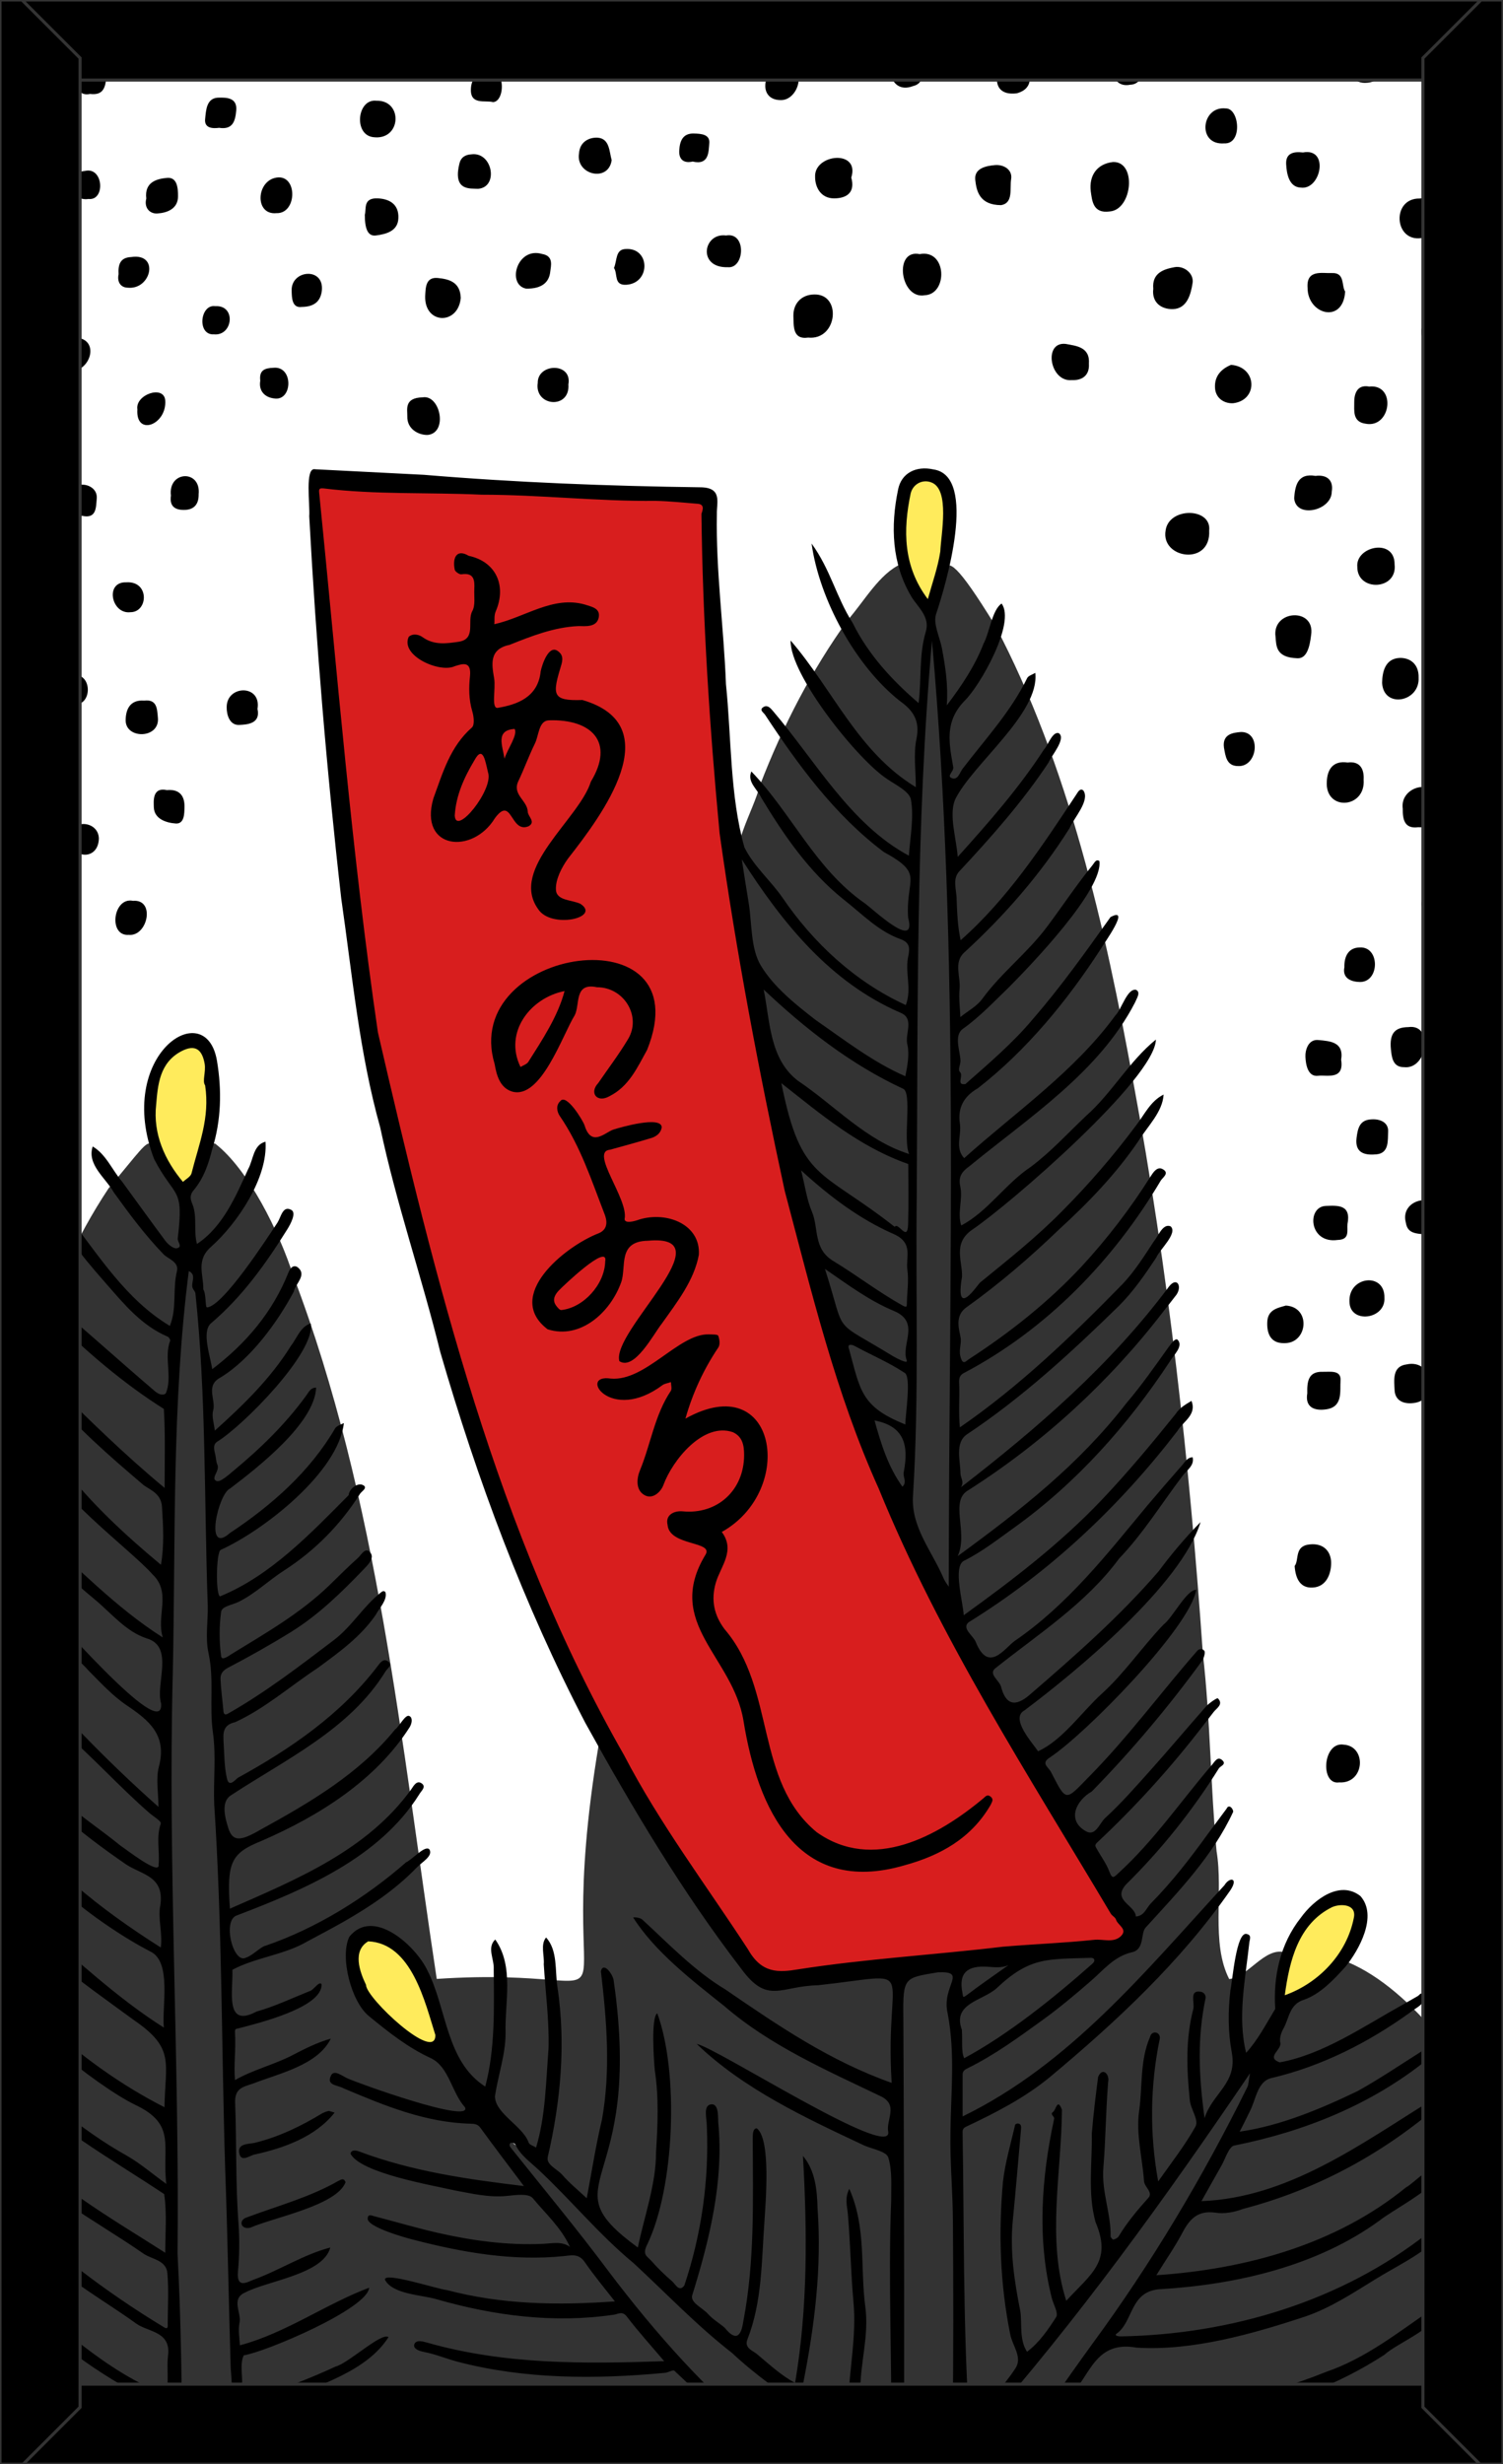 <svg xmlns="http://www.w3.org/2000/svg" xmlns:xlink="http://www.w3.org/1999/xlink" viewBox="0 0 976 1600"><rect x="0" y="0" width="976" height="1600" fill="#808080" stroke="none"/><style>.st2{fill:#333}</style><path d="M960 22v1556c0 3.3-2.7 6-6 6H22c-3.3 0-6-2.7-6-6V22c0-3.3 2.7-6 6-6h932c3.3 0 6 2.7 6 6z" fill="#fff" id="Paper_Backing"/><g id="Wikipedia_Cropped"><defs><path id="SVGID_1_" d="M960 22v1556c0 3.3-2.7 6-6 6H22c-3.3 0-6-2.7-6-6V22c0-3.3 2.7-6 6-6h932c3.3 0 6 2.7 6 6z"/></defs><clipPath id="SVGID_2_"><use xlink:href="#SVGID_1_" overflow="visible"/></clipPath><g clip-path="url(#SVGID_2_)"><path class="st2" d="M663.7 1604c-17.4 2.3 46.9-78.1 53.8-81.5 30.7-51.3 69-102.3 93.1-159.6 22.2-63.2-15.8-.9-16.3-.3-13.6 21.3-29.5 42.2-43.6 63-6.6 10.1-15.9 24.9-26.7 32.9-7.6 6.2-7.3 19.1-16.7 25.7-16.4 16-25.2 36.6-42.5 51.2-56.6 90.8-38.1-7.3-42.6-53 .1-59.7-2.9-120.6-.6-178.3-5.1-32.9 6.9-29.8 33.2-31.9 3.1.7 5.8 3.8 9.2 1.6 13.8-8.2 27.4-4.2 42.1-6.6 4.7-1.2 7.3 3.8 11.5 4 6.3-3.6 16.4-5.1 19.8-11.4 4.4-11.7-8.4-16.9-12.8-26.7-1-12.5-14.3-21.5-17.3-34.5-2.2-8-16.2-10.3-13-22.6.5-2.8-1.1-5.6-3.8-6.6-7-3.3-12.8-21.1-18.5-28.5-10.2-8-11.5-23-17.6-32.1-9-5-10.8-21.9-16.3-29.7-5.4-4.9-12.4-14.9-14.5-23.6-10.2-42-.6-86.2-4.2-128.1-2.6-15.3 2.7-31.5.4-45.5-1.4-5.2 1.1-9.2-.2-13.8-3.7-6.3 2.6-16.4 1.3-23.5-1.9-28.5-1.9-63.3.5-91.3-8.2-15.2 2.3-32.8-.3-46.5-4.4-13.7-2-29.9-1.1-44-3.2-16.8.3-34.7-.1-50.7-3.9-17.6-3.4-36-1.4-52.9-1.8-12.8-6.5-28.5-2.1-40.8 3.9-4.6-.6-8.8-3.4-12.2 3.3-12.1-3-24.8 1.2-38.1 1.3-7.2-9.9-18.1-14.8-8.3-1.2 12.7-.6 27.1-1 41.6-11.1 148.2-1.7 301.2-7.3 450.7.2 46-27.6-16.3-27.1-30.9-1.7-10.7-13.2-20.3-13.2-31.8-4.2-8.5-1.7-17.2-4.6-24.5-5.2-4.9-6.5-11.5-7.7-17.3-4.9-16.7-8.5-32.6-12.8-48.9-3.7-16.5-11-32.2-8-48.4-9.1-17.4-13.5-36.9-12.9-56.5-9.5-18.8-12.9-41.4-12-60.8-12.5-18.6-8.4-43.4-13.8-64.7-4.3-20.2 9.6-40 14.6-58.7 14.7-38.2 33.5-74.5 56.9-107 11-12.6 20.5-30 34.6-36.4 6.2 5.2 6 16 12.1 22.4 27 8.5-.9-63.7 48.9 17.3 47.8 90.7 71.6 196 89.9 297.1 22.6 121.8 36.4 245.7 45.1 370.7 4.9 42.8 5 86.6 8.9 128.3 4.5 26.6-3.8 59.6 8.2 83 12.2-1.2 22.9-20.8 36-17.4 5.1 7.7-12.7 33.6 6.5 29.8 14.6-2.9 23-20.2 34.3-23.5 42.6 17.8 82.9 74 104.4 120.4 6.2 308 31.6 186.8-315.7 209.7zm-494.4 0c-4.2-2.3-8.3-5.4-12.7-7.8-3.2-7-3.6-21.6-2-29.8-2.6-14.7.3-30.7-3-45.6.4-67.7-4.8-137.5-2-205.4-1.8-14.8-4.5-31.6-.4-46.4-5.3-17-7.2-53.1.7-65.5 2.1-11.6-15.3-23.1-5.5-38.2-1-16.1-4.6-34-2.3-50.8-5-24.8-1.8-51.5-2.9-76-4.1-9.9-2.8-22.7-.5-32.8-1.7-9.8-5.3-22.3 1.6-33.4 3.1-7.3-9.6-9.7-3.8-17.4-.2-15.5-2-30.3-2.2-46.5.5-11.3-.6-22.6-3.2-33.6-2.6-12.5 3.3-18.1-1.8-30.8-18.8-42.6-18.7 99.8-18.3 108.5-3.3 47.1-1.2 93.7-2.5 140.9-2.5 7.9 2.6 11.5-1.2 19.7-2.7 2.3-5 5.6-2.8 9.1 9.3 18.1-2.6 43.8 3.7 63.1-3.6 32-.4 64.4 1.7 96.9 2.3 15.2-.2 30.7-1.7 44.4 6.7 9.3 1.9 21.4 3 32.9.5 3.7 1.1 8.6-1.7 11.5-5.2 9 6.4 17 1.6 29.2 1.6 24.5-2 51.2 1.6 75.2.7 39.3-1.4 75.7 2.4 114.6 22.8 28.5-109.7 7.9-115.1 13.8-10.7-27-.7-93.3-4-124.3.2-80.8.2-172.6 0-252.7.5-151.4-11.9-325 74.5-455.2 40.2-47.7 17.3-28.6 48.9-1.4 14-1.3 8-29.7 20.4-27.6 21.6 16.8 41.6 57.4 50.7 85.9 55.2 145.3 69.8 302.5 93.1 456.4 146.2-9.7 71.4 50.3 105.2-152.3 28.1 22.2 82.6 164.5 122.1 154.9 17.6.9 75.1-21 72.4 7-2.6 68.1-1.5 130-1.1 199.1.6 32.1.5 64.7.5 96.6-2.3 11.7-27.9-9.8-31.4-13.6-70.1-44.5-130.5-104.1-189-161.9-7.1-3.3-8.9-12.7-14.9-16.6-7.5-1.9-7.1-6.6-11.8-11.9-8.3-6.7-14 5.9-6.6 11.2 48.1 60.4 95.1 131.5 156.3 180.6 5.3 4 9.6 8.3 13.9 12.2 4.5 1.3 6.3 5.2 5.4 9.8.9 11.3-331.4.2-335.3 4zm65.3-348c-23.4 27 24.3 76.1 52.6 75.1 2.4-24.6-18.7-83.3-52.6-75.1z"/><path d="M281.4 1329.8c-24-2-74.2-53.3-42.1-73.4 24.7-4.3 58.4 62 42.1 73.4zm552.9-30.4c-11.7-19 13.5-71.6 42.5-65.7 20.8 20.5-18.6 59.6-42.5 65.7zM118.8 771.5c-47.8-33.3-4.2-131.8 18-81.4.2 27.6 4.2 64.5-18 81.4zM602.5 393c-11.3-1.8-35.8-71-1.4-84.4 28.2 3.2 13.1 70.9 1.4 84.4z" fill="#ffeb5c"/><path class="st2" d="M583.7 1604c-5-4.5-94.5 9.9-87.2-8.6 3.3-8.3-7.3-12.2-11.9-17.2-34.4-28.4-68.6-69.4-92.4-100.8-14.8-19.9-30.8-39.7-46.1-58.7-4.1-8.1-23.9-21.1-16.9-30.3 79.7 61.9 151.6 158.3 248.8 205 13.5-6.7 2-31.7 5.1-44.9-.1-61.6.1-122.9-.3-184.2 5.8-28.3-18.3-86.2 23.9-87.2 9.5-2.4 20.5 2.1 14.3 13.2-.6 50.3.8 101.2 1.8 152 5.9 17.3-12.7 145 10.4 133.2 60.7-69.3 115.2-142.9 167.1-220.4 56.2-56.2-72.3 155.4-87.9 168.9-62.3 77.1-23.7 84.1-128.7 80zm-467.3 0c-7.9-249.3-15.9-511.1 0-763.4 5.3-46.4 17.7 1.5 16.1 20.3 9.1 192.1 13.2 384.3 18.6 576.6.5 48.5 4.8 100.9 2.8 149-1.9 7 7.4 8.9 7.2 14.6.5 7-41.9 1-44.7 2.9zM616 1034.2c-48.2-54.7-17.3-138.8-25-206.1 2.1-110.7-3.1-224 5.7-334.2 14.6-272.5 28.4 244 24.3 287.3-.1 45.2-.1 92.4-.1 137.6-4 36.7 8.1 83.3-4.9 115.4z"/><path d="M507.6 1283.7c-32.9-5-42.7-52.6-65.6-74.3-40.5-64.7-78.5-131.9-103.8-203.7-70-174.1-106.6-363-122.7-551-2.3-36.3-5.2-72.4-10-108.4-.5-16.6-10.5-41.3 16.9-31.3 74 1 148 4 222.2 7.3 8.2-.2 19.5 2 14.6 12.8-.4 45.5 4.6 91.4 6.3 137 5.4 101.4 27.6 201.1 48 300.2 35.6 170.5 119.4 323.6 212 468.8l-.1-.1c28.9 31.9-33.6 20.8-49.7 25.1-56.2 4.5-112 10.7-168.1 17.6z" fill="#d81e1e"/><path d="M785.2 344.5c1.2 23.2-31.5 18.3-28.3 0 2-15.4 30-15.1 28.3 0zm-23.5-143.8c9.3-.3 11.6-9.9 12.7-16.8 1.1-6.5-5.8-11.6-11.8-10.4-6.3 1.2-14.7 3.4-13.7 14-1.1 9.1 5.4 13.4 12.8 13.2zM734 55c11.5-.1 12.8-24.3 1.2-24-15.3-2.3-18 27.4-1.2 24zm87-30.4c12.2 1.1 10.9-22.2.7-21.9-16.9.2-13.5 22.3-.7 21.9zm28.1 162.3c0 17.4 23.1 23.6 24.4 2.4-2.5-3.8 0-12.4-8.6-12-6.2.3-16.7-2.6-15.8 9.6zm-4.5-65.1c13.2 1.9 18.8-26.1 1.5-22.8-5.9-.7-11.3.3-10.9 7.6.3 6.5 2 14.9 9.4 15.2zM795 93.1c12.1.6 9.8-23 .9-22.7-15.9-1.7-18.7 24.1-.9 22.7zm-74.4 44.2c14.8-1.1 17.7-32.7 2.1-32.1-10.4 1.2-15.6 8.8-14.4 19 .9 6 1.3 14.6 12.3 13.1zM789 252c.5 7 6.5 10.2 11.9 9.8 16.2-2 15.5-23.6-1.5-24.9-6.5 2.7-10.9 7.4-10.4 15.1zm16.8 223.3c-4.9.4-12.2 1.2-11 10.1 1 5.5 1.6 12 9.2 12 12.8.6 15.2-22.4 1.8-22.1zm22.5-61.8c.5 6 .2 13.4 14 13.9 6.3.5 8.2-7.4 9.1-15.1 2.8-18.1-25.6-16.4-23.1 1.2zM524.8 219.2c19.1 1.9 22-28.5 3.9-28-8.3.1-13.7 5.9-13.5 14.1.3 6-.8 15.4 9.6 13.9zM506.9 65c12 .3 17.5-22 3.2-22-13.9-1.7-19.5 21.9-3.2 22zm34.7 63.8c8.1 0 13.9-3.7 11.2-13.5 5.8-18.5-24.3-15.4-23.5-.4 0 6.8 3.8 13.9 12.3 13.9zM441.1 97.6c-.4 5.5 2.5 8.7 8.7 7.3 10.7 2.5 10.3-6.3 10.8-12.1.4-5.6-5.4-6-9.9-6.1-7.5-.3-9.3 5.2-9.6 10.9zm31.5 75.9c11 1.1 12.3-23-1.1-20.6-14.9-2-18.8 21.2 1.1 20.6zM650 133.2c8.2-1.3 5.6-10.8 6.6-16.9s-4.8-9.6-10.5-9.1-13.6 2-12.8 9.6 3 16.3 16.7 16.4zm10.2-72.6c2.7-.7 8.9-2.9 8.5-10.3 1.9-17.5-21.4-13.4-21.3 1.3-.1 4.1 2.1 10.3 12.8 9zm-67.3-4.7c7.2-1.8 5.4-7.8 5.8-9.1 1.8-11.1-3.7-12.7-9.3-12.8-16.5-1.1-14.3 28.7 3.5 21.9zM696 246.8c6.3.3 11.6-2.7 11.1-10.6.8-11-8.3-11.6-15.1-12.9-14.7-1.6-10.3 24.9 4 23.5zM597.2 165c-17.1-3.5-12.6 29.6 3.3 26.7 15.1-.6 14.5-30.1-3.3-26.7zM883 637.6c13.1.2 13.2-23.4-.2-22.4-6.7.1-10 5.2-9.8 12.8-1.5 7.4 4.7 9.5 10 9.6zm39.9-483c11.1.4 12-28.1-1-25.7-18.4-.3-16.7 28.2 1 25.7zm-25.4 288.8c.9 16.9 24.6 12.5 23.7-3.5.2-8.5-5.3-12.9-12.3-12.7-9.4.4-11.3 9-11.4 16.2zm-45.2 587.4c9.2-.4 12.1-9.2 12.1-16 0-7.1-4.6-13.1-14.1-12-10 1.1-6.5 10-9.6 14 .6 8.5 3.8 14.4 11.6 14zM835 847.7c-5.6 1.6-12 2.7-12.1 11.2-.2 7.8 2.8 13.4 11.1 13.2 15.2.3 17.6-23.4 1-24.4zm112.4-631.6c.5-18.8-24.4-16.1-24.3-1.1-.6 17.3 24.1 19.3 24.3 1.1zm-13.9 304.5c-.8-15.9-24.7-10.5-22.6 4.5-.1 7.3 1.3 13.2 10.1 12 13.4.9 12.3-9.1 12.5-16.5zm5.2-429.7c16-.4 11.9-24.1-1.1-22-13.9-.1-11.9 22.6 1.1 22zm-77.1 416.3c-1.5 19.7 25.3 18 23.9-1 .4-6.5-2.1-12.2-10.4-11.1-9.5-1.4-13.1 4.5-13.5 12.1zm51.8 378.7c-9.4 1.2-8.1 10.1-7.8 16.7.3 6.2 4.9 8.9 11.1 8.5 19-1 14.4-29.1-3.3-25.2zm1.1-219c-8.7.1-12.3 4.1-11.3 14.3.5 4.7 1 11.8 8.5 11.7 15.3 1.8 19.5-28.4 2.8-26zm-66.8 19.3c.2 4.6 1.4 13.2 8.3 12.3 5.5-.7 17 3 14.9-10.4 1.9-11.6-7.2-12.1-14.6-12.8-6.9-.8-8.8 6.8-8.6 10.9zm86.7 104c1.1-17.2-25.8-12.6-21.5 3.6 1.1 7.1 6.2 7.2 14.2 7.8 6 .9 6.6-5.8 7.3-11.4zm-53-422.1c-.1 16.2 26.2 15.3 24.2-1.7.1-17.3-25.5-11.7-24.2 1.7zm9.2 358.7c-7.8.3-8.9 5.9-9.7 12.1-1.3 10.6 6.6 11.2 13 10.6 8.3-.8 7.2-9.3 7.5-14.6.4-5.7-4.6-8.5-10.8-8.1zm-2.7-673.1c6.2-.5 10.7-4.5 9.2-11.7.1-6.6-1-13.8-8.1-13.7-15.7-.8-18.6 27.2-1.1 25.4zm11.1 789c.4-16.9-23.4-14.1-22.7 2.4.1 14.7 23.5 11.7 22.7-2.4zM889.1 251c-8.4-1.6-9.8 5.6-9.7 10.5.1 4.8-1.3 12.4 7.3 13.6 16.7 3.3 20.2-26 2.4-24.1zM861 783c-12.6.4-11.1 24.7 7.6 22.1 8.1-.2 6-6 6.4-10.3 2.5-12.7-6.1-12.1-14-11.8zM444.8 51.6c12.9 1.7 13.7-20.6.7-20.6-7.9-.5-7.4 6.2-8.6 11-2.2 7.5 3.5 9.2 7.9 9.6zm424.8 1105.7c16.7 1 18.1-23.5 3-24.5-13.7-2.2-15.5 26.4-3 24.5zm-4.8-838.1c1.2-7.1-2.8-11.2-10.6-10.2-11.6-2-13.2 6.5-13.8 14.4.9 13.5 24.4 8.3 24.4-4.2zM861 915.1c11.3-1.5 9-11.9 9.5-18.7.5-7-6.7-5.6-11.5-5.7-9.3-.3-10.3 6-10.1 14-1.5 8.8 4.3 11.5 12.1 10.4zM376 99.6c-2.3 13.9 19.1 19.1 21.2 4.4-1.6-5.7-1.3-14-9.1-14.6-5.2-.3-11.6 2.4-12.1 10.2zM45.9 543.9c-.4 13.9 18 15.4 18.3.5-.3-11.9-19-12.9-18.3-.5zm360.8-359c16-1 15.6-24.5-.7-23.2-6.4.4-5.2 7.3-7.3 12.3 2.6 3.9-.3 11.4 8 10.9zM53.5 314.7c-13.4-1.1-14.4 23.7-.3 20.2 9.5 2.2 9.1-5.4 9.6-10.9.7-6.1-4.7-9.3-9.3-9.3zM46 456.9c14.4 4.1 14.8-21.4.6-18.3-5.4.4-9.6 1.6-9.8 8.5s.7 11.8 9.2 9.8zm-.8-215.7c14.1.2 19.9-21.4 3.7-22-11.2-1.2-15.4 22.4-3.7 22zm69 293.5c5.6.3 5.5-6.6 5.6-10.5.2-6.6-2.5-12-11.4-11.2-9.7-2.1-8.6 7.4-8.5 11.4.4 7.5 8.3 9.9 14.3 10.3zM58.5 61c8.9 1.1 9.9-4.6 10.6-11 .9-7.4-5-10.5-9.5-10.5C48.7 38.6 44.7 64 58.5 61zm49.3 1532.2C67.4 1580 35.6 1549.7.1 1527.5c-2.5 12.5 44.9 39.7 55.5 47.2 2.9 3.7 68.7 37.8 52.2 18.5zm-5.5-1454.6c6.2-.4 13.4-3 13.3-11.3 0-4.9-.4-12.4-7.1-11.8s-14.8 2.7-13.5 13.4c-1.6 5.9 2.2 10.1 7.3 9.7zM83 186.8c15.3 1.5 20.7-22.7 2.2-19.9-7 .3-8.6 4.6-8.2 11.2-1 4.4.9 8.6 6 8.7zm1.7 210.7c11.6 0 12.5-20.4-2.7-19.4-14.1-.5-9.7 20.9 2.7 19.4zm44.3-76.6c1.6-16.2-20-15.3-18 .9-.9 6.1 1.7 9.3 8.4 9.3 7 0 9.7-4.1 9.6-10.2zm514.2 845.6c-2.3-1.8-3.5.3-4.7 1.2-29.4 24.6-71.7 47.9-108.2 21.9-40.4-33.4-26.4-92.9-59.8-131.8-6.6-8.8-9.1-18.7-5.6-30.4 3.1-10.4 12.8-20.7 3.8-32.7 48.5-27.1 35.7-106.7-23.6-73.6 4.6-16.4 11.8-32 21.3-46.1 1.3-1.8.9-5.4 0-7.7-.4-1-4-.8-6.1-.9-19.5-.6-41.1 30.7-63.7 28.7-21.6-3.3-.2 29.6 33.8 4.1 1.5-.9 3.5-1.2 5.3-1.8 0 1.9.8 4.4-.1 5.7-10.5 15.7-13 34.5-20 51.5-2.2 5.3-2.9 12.8 2.8 16.1 5.4 3.2 10.8-2.1 12.4-6.5 6-16.3 25.9-40.9 45.1-34.3 6.3 2.9 7.3 8.6 7.3 14.8 0 23-17.5 38.8-39.9 36.6-5.3-.5-11.4 2.1-9.8 8.8 1.2 13.9 30.2 10.4 24.6 19.4-27 44.6 17.9 66.1 24.7 107.8 9.3 57.7 35.4 113.9 104.3 93.9 23.5-6.4 43.7-17.6 56.3-39.5.6-1.6 2.2-3.3-.2-5.2zM936.9 1408c0 10.3-32.6 26.9-41.1 33.8-40.3 29.4-92.5 41.5-141.5 44.5-20.9.7-18 21.1-29.3 29-1.8 1.3 1.8 1.8 3 1.7 71.2-1.3 143.2-22.8 199.5-67.3 2.1-1.8 4.8-4.6 7.7-1.3 2.6 2.9-.7 4.2-2.4 5.7-11.9 11-26.5 17.6-40 26-14.6 9-28.7 18.3-44.9 23.9-34.4 11.4-73.8 22.6-109.8 20.3-27-4.8-30 18-43.4 31.8-7.4 7.8-1.7 6.8 4.2 7.2 11.5.7 23 3.5 34.4 3.1 43.7-1.8 87.1-9.8 127.7-26.3 26-8.9 47.2-25.9 69.5-41.2 1.6-1.1 2.8-3 4.3-.6 1.6 11.6-27.8 23.1-35.6 30.5-60.7 39.6-142.1 53.7-212.7 38.9-.9-.4-3.7 2.7-5 4.6-6 9.2-11.9 18.6-17.8 27.8-2 3-6.6 11.7-10 8.7-1.2-2.6.2-7.3 2-10.1 17.7-25.8 35.3-51.6 53.6-76.8 38.5-52.4 71.9-108.5 100.7-166.8.8-1.6.7-3.6 1.7-8.9-55.5 81.8-111.4 159.4-176.5 233.4-1.3 1.6-2.6 4.1-4.3 4.4-9.7 2.1-12.4-1.9-12.3-11.9.6-43.2.5-86.4.2-129.7-.1-19.5-2-38.9-1.6-58.3.3-25.8 3.1-51-1.8-76.7-4.3-18.1 13.5-27.6-6.3-26.8-22 3.7-22.8 3-22.5 29.3.4 79.5.6 159 .5 238.6 0 13.5.7 27 .9 40.4 1.3 5.7-2.7 14.4-9.8 11.1-34.4-23.9-72-43.4-102.9-72.3-22.8-17.7-42.7-38.7-63.8-58.2-22.4-18.5-40.7-41-61.7-60.6-5.4-5.1-11.9-9.5-15.2-16.6-.3-.7-2.6-1.3-3-.9-1.3 1.1-.6 2.3.5 3.6 21.2 26.5 42.9 52.7 63.2 79.9 30.5 40.4 64.1 78.1 103.4 110.2 3.8 2.8 7.3 9 1.7 10.2-6.6-2.5-11.5-10.4-17.7-14.2-8.2-6.3-16.6-.9-24.6.6-15.2 2.8-30.6 4-46 3.6-19.5 4.5-39.6-1.8-59.2-3.3-22.9-2.9-48.7-5.6-68.3-17.8 11-4.8 22.8 3.6 33.9 4.6 50.6 7.3 100 13 150.8.7-10.5-10.2-20.8-20.4-31.4-30.2-.9-.8-4.2 1.3-6.4 1.4-45 4.2-90.7 4.2-134.6-7.3-7.3-2-14.3-4.9-21.6-6.3-3.6-.7-7-2.2-6.3-4.8 1-3.4 5.7-2 8.2-1.3 50.4 14.4 102 13.9 154.1 12.1-8.7-10.3-16.9-19.3-24.2-28.9-2.9-3.8-5.5-1.8-8.3-1.3-39 5.8-78 .7-115.6-10.1-9.7-2.8-28.1-3.1-33.2-12.5-1.3-5.7 35.3 6.4 40.1 6.6 36 9.5 71.6 10 109.2 7.4-6.9-8.8-13.7-17-19.7-25.7-3.9-5.6-8.7-4.2-13.8-3.7-32.5 3.3-65-2.3-96.3-10.4-5.2-1.2-31.9-8.6-30.7-14.3.1-2.7 2.6-1.7 3.9-1.3 13.9 3.6 27.7 7.7 41.7 10.9 22.5 5.1 45.3 8.2 68.6 7.1 5.7-.3 11.8-1.8 17.1 2-5.7-12.6-15.8-21.5-24.1-31.6-2.8-3.4-11.7-2-16.8-1.5-11.8 1.2-23-1.6-34-3.6-14.8-3.4-61-11.2-67.6-23.8.5-2.9 3.9-2.1 5.5-1.5 34.6 13 70.4 18.1 107.1 22.5-9.9-13.2-19.3-25.5-28.3-37.9-1.8-2.4-3.8-2.5-6.3-2.6-29.3-.7-55.9-11.7-82.6-23-3.8-2.2-11.4-1.7-8-8.4 2-4 7.6.7 10.7 2 5.9 2.8 80.7 29.8 76.3 18.8-8.6-9.3-10.3-26-21.9-31.8-15.3-7-27.9-17.1-40.6-27.5-11.5-9.4-18.9-38.4-12.7-51.4 15.5-19.5 43.1 5.8 50.7 21.7 12.8 25 12 59.1 37.6 75.5 6.5-24.4 5.7-50.9 5.5-76.2.4-6.6-4.6-14 1-19.3 12.4 17.6 6.1 40.9 6.7 60.9 0 13.6-4.8 27.1-6.9 40.8 0 11.4 18.1 19.3 21.9 30.2.5 1.4 3.1 2.1 4.8 3.2 6.2-20.4 6.4-43 8.1-64.3.5-18.2-2-36.5-3.1-54.7.5-5.7-2.3-12.8 1.5-17.4 7.7 8.4 5.7 21.8 7.4 32.3 5.5 36.7 2.1 74.1-6.3 110.2-1.2 5.1 6.1 7.8 9.4 11.6 4.5 5.2 9.9 9.6 15.9 15.2 3.3-17.4 5.9-34.4 9.9-51.1 5.7-32 3.1-64.1-.7-96.3 1.5-6.4 7.8 1.8 8.3 6.1 19.9 137.3-43.9 129.7 15.7 173.3 3.9-19.3 11.9-41.2 11.8-61.9 1.1-17.6 1.9-35.4-.8-53.2-.6-6.1-2.6-34.2 1.6-37 14.1 38.3 11.4 113.1-6.6 150.3-3.3 6.6.1 7.5 2.6 10.3 4.2 4.8 8.7 9.2 13.5 13.3 2.1 1.7 4.7 7.6 8.1 2.8 11.1-33.2 16.1-68.2 14.6-103.2 0-5.1-2.5-13.3 2.4-14.3 5.4-1.1 4.8 7.9 5 11.5 3.7 38.2-5.6 76.1-16.9 112.4-1.4 4.8 6.6 8.1 10.2 12.1 3.1 3.5 7.3 5.9 10.9 9 7 8.7 10.6 6.2 12.1-4.3 7.5-39 6.2-78.5 6.1-118 0-2.8-.1-7.1 2.6-7.2 9.4 7 5.7 48.4 5 60.4-1.9 25.8-1.4 52.1-11.1 76.8-2.2 5.7 3.9 7.2 6.6 9.7 7.7 6.4 15.5 13.7 24.4 18.4 8.3-48.9 7.9-98.4 5.1-147.4 8.1 9.7 9.2 22.4 9.5 34.3 2.8 38.6-2 76.4-9.5 114.2 1.8 6.9 13 10.7 18.1 15.8 5.6 4.1 11 9.3 11.3-3.7.6-21.9 5.5-43.6 3.4-65.8-1.7-18.9-2-37.9-3.6-56.8-.5-5.4-2.2-10.5.9-16.6 11.2 25.2 7 51.4 10.4 76.6 2.6 19.2-3.7 37.3-3.2 56 .2 5.8-2.2 11.7-3.7 17.5-1.8 7 4.9 6.8 8 9.3 4.7 3.7 10.2 6.3 15.6 9.6.9-53.6-2-108 .1-161.6-.1-9.3.8-19.1-1.9-27.8-1.2-3.8-9.9-5.4-15.3-7.6-38.3-18-78.4-36.6-109.1-66.1 12.6 2.3 126.6 75.7 124.4 57.2-1.7-7.8 7.1-17.6-5.1-23.3-35.2-16.9-71.7-32.8-101.4-58.5-21-16.7-45-35.2-59.1-57.4.2-.5 4.5 0 5.8 1.2 17.4 16 33.8 33.3 54.1 45.5 34.4 23.6 67.8 46.4 107.9 60.6-4.8-78.6 20.3-70.8-47.7-63.4-24.8.5-32.8 12.9-50.2-11-38.3-49.9-70.6-104.3-101-159.3-40-76.8-70.1-157.7-94.2-240.8-12-48.9-28.6-96.5-39-145.8-13.6-48.6-18.1-98.8-25.3-148.6-9.4-82.5-16.3-165.2-20.8-248.3.6-7.3-3-32 3.8-30.5 23.6 1.2 47.1 2.4 70.7 3.6 59.6 5 119.5 7.3 179.2 8.1 14.8 0 10.8 9.8 11 17.3-.7 36.9 4.5 73.6 5.9 110.5 3.6 34.7 2.5 72.5 12 106 6 12.2 16.9 21.4 24.6 32.5 20.2 29.7 47.4 54.9 80.2 69.9 4.2-11.1-1-21.5 1.8-32.7.6-3.9 1.1-7.8-5.2-10.1-14.4-5.1-24.9-16.3-36.8-25.6-22.7-18.1-38.8-41.7-53.6-66.1-2.6-5.8-9.4-10.3-6.5-17.2 26.2 27.3 41.5 63.2 73.5 85.5 5.7 4 34.2 31.4 28.3 9.4-1.7-25.9 11-28-15.8-42.6-31.7-23.8-55.5-56.3-77.1-89.1-.9-1.4-4.2-3.2-.9-5.1 2.4-1.4 4.3.6 5.9 2.5 27.6 32.3 50.3 73.7 88.4 94.1.8-12.1 3.4-24.9 1.3-36.5-1.1-5.3-9.6-9.3-15.3-13.2-19.3-12.5-63.4-67.8-62.8-90 27.5 31.9 43.7 72.4 81.3 95.2 0-10.9-1.6-21.5.4-31.3 2.5-11.8-2.2-18.6-10.7-24.6-28.7-22.6-52.3-65.7-57.4-102.3 12.4 17.1 16 34.9 26.7 51.6 10 20.3 25.7 37.4 42.8 52 2-15.4.1-31.2 4.7-46.4 2.9-9.8-5.5-16.1-9.5-22.9-12.6-21.3-13.5-45.5-8.5-69.4 2.1-10.6 11.6-15.5 22.9-13 29.2 4.2 8 75.3 1.8 93.8-2.2 6.3 2.4 15 3.8 22.6 2.1 11.5 4.1 23.2 3.1 36.8 10.1-13.3 18.4-25.9 23.9-40.1 3.8-7 5.6-22.1 11.7-26 9.3 12.5-14 53.4-24 63.1-13.4 13.8-10 28-7.4 43.1.5 2.9-4.7 5.8-.8 7.2s5.1-3.9 7-6.3c14.6-19.1 31.2-36.9 41.8-58.7.8-1.6 3.5-2.3 5.3-3.4 2.9 26.5-41.3 59.6-52.2 82.5-4 10.1 1 25.3 1.8 37 20-22.2 39.7-44.6 56-69.7 2.6-2.7 5.6-12.1 9.7-10.6 4.9 3.5-5 14.8-6.7 19-16.7 25.3-37.2 48.4-57.9 70.6-4.8 5-1.8 12.1-1.8 18.1.3 8.8.7 18 2.6 26.7 30.4-26.8 53-61.1 75.3-94.9.8-1.2 2.3-4.2 4.4-2.3 4.5 6.5-6.3 18-9 24.5-18.8 29.9-42.3 56.8-68.4 80.7-7 6.4-2.2 15.7-3 23.7-.6 6 .3 12.2.5 18.2 4.8-3.9 10.8-7 14.3-11.9 12.5-17.1 29.4-29.8 42.2-47 9.8-13.1 18.9-26.9 29.3-39.7 1.2-1.4 2.3-4.3 4.5-2.7 2.6 18.6-44.5 67.6-58.7 81.9-9.7 9.3-18.8 19.1-29.9 27-5.9 4.2-2.1 13.6-1.6 20.4.2 2.8-2 6-.3 7.7 2.5 2.5-2.8 8.7 3.5 7.8 14.6-12.9 31-26.8 43.7-42.1 18.2-20.9 34.4-43.7 50.5-66.3 13.7-7.5-4.5 17.4-6.2 20.5-21.8 33.7-48.3 66-79.9 90.6-9.4 5.4-13.2 13-11.7 22.9 1.2 7.7-3.4 15.8 2.8 22.5 33.1-29.7 71.6-56.2 98.2-92.7 4-3.8 7.6-17.7 13.4-16.6 3.2 1.6.5 5.4-.7 8.3-23.3 45.2-69.2 74.8-107.7 106.4-4 2.9-7.2 6.1-5.8 12.7 2 8.2-2.1 17.4.7 25.6 17.2-9 28.8-27.2 45.1-38 13.2-9.9 24.1-21.9 35.9-33.1 16.8-14.8 28-35.5 45.4-49.6-.5 25.3-95.1 107.2-119.5 123.6-12.6 8.9-6 20.5-6.4 30.4-4.8 28.2 10.1 5.1 11.8 3.7 18.3-14.9 36.8-29.6 53.3-46.4 17.2-17.3 33.2-35.8 47.8-55.4 5.7-7.3 9.3-15.8 18-20.2-.6 11.3-10.5 20.7-16.3 30.1-14.6 21.5-32.5 40-51.6 57.5-18.9 18.2-38.8 35.3-60.2 50.6-7.3 5.2-5 13.3-3.8 19.1.9 4.4-1.2 8.1-.1 12.5 1.6 6.5 3.5 3.3 5.9 1.8 26.5-17.2 51.2-36.8 72.7-59.8 16.8-18.2 32-38 45.2-59 1.4-2.1 4.1-6.6 7.9-4.2 4.1 2.5-.2 5.2-1.5 7.2-30.7 51.8-74 96.5-127.5 124.8-2.5 1.2-3.5 2.8-3.5 5.7.5 9.9-.5 19.9.5 29.8 38.5-26.5 73-59.6 105.7-93.1 7.8-8.2 14-18.1 20.3-27.7 2.8-3.3 5.8-11.9 10.9-9.7 4.8 4.5-7.4 15.3-9.4 20.3-7.3 11-14.8 21.9-24.2 31.3-30.9 30.2-62.7 59.5-98.8 83.5-7.8 5.5-4.2 16.7-4.1 25.4 0 2.7 2.6 5.3.3 8.9 49.7-38.4 97.3-79.6 135-130.2 5.1-6.7 8.8-.6 5 5.1-2.8 3.7-5.7 7.3-8.5 10.9-35.2 45.8-78 85.1-126.7 116.1-12.5 7.1.2 27.3-6.9 42.8 41.7-30.5 78.5-59.3 109.7-99.5 9.8-11.5 18.5-24 27.3-36.3 1.7-2.3 4.2-5.8 5.7-4.8 4.3 4.3-2.9 10.4-5 14.3-27.1 41.1-60.4 78.6-100.6 107.5-10.8 7.7-21.1 15.9-33.2 21.9-7.1 4-.3 27.3 0 35.3 31.7-22.9 62.7-46.5 89.8-75.1 16.9-17.8 32.5-36.6 47.8-55.6 2.5-3.9 6.3-6.1 10.3-8.5 3.6 9.1-5.5 13.4-9.1 19.5-37.8 49.2-82.9 91.7-135.7 124.3-4.5 4 3 8.5 4.7 12.7 8.3 20.6 18.7 4.1 25.4-.7 34.2-23.4 59.8-56.2 86-87.8 7.3-8.6 14.6-17.1 22-25.5 2.3-2.4 3.7-5.8 7.5-5.9 1.2 5.6-4 8.4-6.9 12.5-13.6 18-25.3 37-40.9 53.3-21.6 29.3-52.5 49-80.6 71.4-4.2 3.7 2.8 7.6 4 11.9 2.9 11.3 8.9 13.5 18.6 5.1 29.2-25.2 58.6-51 83.8-80.3 8.3-11.2 17.3-21.8 27.1-31.8-12.3 40.4-80.1 96.6-114.4 122.3-9.4 5.2 5.3 21.1 8.9 26.5 15.9-7.2 28.4-25.6 41.3-37.3 15-13.6 26.2-30.4 40.1-44.9 6-4.5 15.1-22.9 21.3-22.6-4.1 24.6-72.3 94-95.3 109-5.7 3.7-.7 6 1 9.3 10.1 19.6 9.2 18.9 24.5 3.2 25.5-25.8 46.9-55 70.7-82.2 1.3-1 2.8-1.4 4.3.2.9 1-.2 4.9-1.5 6.7-21.8 29.9-45.6 58.2-71.5 84.7-10.5 6-16.3 18.8-3.9 25.8 6.3 3.7 8.9-5.2 12.5-8.5 10.5-9.6 20-20.5 29.5-31.1 12.2-13.6 23.9-27.6 36-41.3 2.1-2.4 7.3-5.8 7.7-5.4 4 3.9-1 6.6-2.7 8.9-2.3 2.9-4.5 5.9-6.8 8.8-20.9 27.2-43.9 52.6-68.9 76-1.9 1.8-.9 2.8-.1 4.2 2.7 4.9 6.2 9.5 8.1 14.7 2 5.4 3.2 3.3 6 .8 23.1-21.1 40.6-46.9 60.8-70.4 1.7-2 3.5-5.5 6.5-2.8s-1.3 3.8-2.2 5.3c-17.1 27.4-37.3 52.7-60.3 75.4-9.3 10.4 6 13.3 6.4 20.8 5.5-.4 6.7-5.4 9.8-8.6 13.7-13.9 25.6-29.3 37-45.1 4-5.5 8.1-10.8 12.1-16.3 1.5-3.3 4.3-.1 4.3 2-13.3 28.8-35.5 51.7-56.7 75-3.7 3.7-.5 14.2-9 16.2-11.8 2.7-18.5 11.6-26.9 18.8-10.1 8.8-20.5 17.5-31.3 25.3-15.5 11.2-31.1 22.6-48.3 31.1-2 1-3.5 1.8-3.5 4.2v27.2c69.5-33.8 118.7-94.3 170-150.1 3.3-5.5 9.3-5 3.9 3.2-32.4 46.5-74 85.3-117.4 121.5-16.3 13.4-35.2 23.1-54.3 32.1-2.6 1.2-2.2 3-2.2 4.8 1 60.8.3 121.6 4 182.2.1 1.5.1 2.9 2.1 1.1 10.8-9.3 20.6-19.6 28.3-31.4 4.6-7.2-2.2-14.7-3.5-22-6.6-32.6-7.7-66-4.7-99 1.4-12.5 5.1-24.7 7.9-37 .1-.4 1.4-.9 2-.8 2.3.5 1.9 2.4 1.8 4-1.7 19.6-3.4 39.2-5.3 58.8-2 20 1 39.7 4.9 59.2 1.2 8.8-.8 18.1 4.3 26.2 7.8-5.7 13.9-14.6 19-22.6 1.5-2.8-2-8.3-3-12.7-9.5-38-6.6-77.9 1.6-115.8.6-1.8-3.1-2.9-.6-4.7 1.8-1.2 2.8-9.3 5.7-1.3-.3 40.8-10 84.1 2.8 124 16.2-17.6 29.9-25.5 19-51.1-5.2-18.9-2.1-38.3-2.4-57.6 1-12.3 2.5-24.5 4.1-36.7 2.9-6.7 7.6-1.5 6.5 3.3-1.5 18.6-1.6 37.2-3.1 55.7-1.3 15.6 5 29.6 4.7 44.6 0 .7 1.4 2.2 1.8 2.1 1.3-.4 2.8-1.1 3.4-2.1 5.5-9.1 12.2-17.1 19.3-25 3.3-3.6-2.5-6.9-2.8-10.9-1.1-15.2-5.3-30.7-3.2-45.4 2.3-16 .4-32.8 7.1-48.2 1.1-4.7 7.1-3.3 6.3 1.3-6.3 30.5-6.6 61.9-1 92.5 8.2-11.7 17.2-23.1 24.2-35.6 2.4-4.4-3.1-11-3.7-17.3-2-19.9-2.8-39.6 2.3-59.1 1-4.1-2.7-12.2 4.4-11.2 2.1.1 3.7 1.8 3.6 3.9v.1c-5.4 25.6-4.6 49.5-.7 78.1 5.2-16.3 21.4-22.6 17.7-42.5-2.5-13.3-2.5-27-.9-40.6 1.3-5.5 3.8-39 10.8-36.4 3 .8 1.8 3.2 1.5 5.3-2.5 23.5-7.9 48.6-2.1 71.8 7.6-8.3 13-18.8 18.9-28.5-1.4-20.8 3.1-42.1 16.6-59.2 8.5-11.8 25.3-24.6 38.7-14.1 11.5 12.9-1 35.2-9.6 45.8-7.4 8.2-16.2 17.7-26.9 21.5-9.8 2.9-9.7 12.3-13.6 19-1.5 2.6-2.5 6.2-1.9 9 1 4.6-9.6 9.4-.4 12.7 28.1-5.1 54.6-23.4 79.6-37.3 3.3-1.9 6.7-3.8 10-5.7 1.2-.7 2.2-2.9 3.4-.8 3.1 5.5-4.9 8.4-8.3 11.4-27.1 19.5-57.3 34.9-90.1 42.6-9.4 2.2-10 14.5-14.4 22.4-2 4.2-4.1 8.3-6.2 12.4 26.4-3.8 52.4-14.7 76.5-26.3 14.1-7.8 27.5-16.9 41.1-25.5 3-1.9 6.5-4 8.6-.9 1.7 2.4-2.4 4.4-4.4 5.9-36.2 29.2-79.7 46.7-125.3 55.8-3.5.7-5.7 8.4-8.3 13-4.5 7.9-8.9 15.8-13 23.1 56.1-2.1 103.2-36.9 149.3-65.5.7-.3 5.4 2.4 3.7 4.3-37.2 31.6-79.2 54-126.2 66.3-5.4 2.1-12 3.3-17.7 2.4-11.2-1.6-16.6 3.8-21.3 12.7-4.9 9.3-11 18-17.1 27.9 58.1-3.9 116.5-19.9 162.1-57 5.5-2.9 18.3-17.6 23.9-12.3zm-102.6-112.5c21.9-7.8 40.2-26.7 44.8-50.1 2.1-9.1-8.4-9.6-14.1-7.1-22 10.9-27.7 35-30.7 57.2zm-551.6 25.8c-6.7-21.2-15.4-59.6-43.6-60.8-10.5 6.2-5.4 20-1.4 28.3-.2 8.3 45.4 51 45 32.5zM602.5 389c2.9-10.5 6.5-20.5 8.1-30.9.4-10.8 6.5-40.5-5.9-44.9-5.2-2-10.9.6-12.9 5.8-.1.4-.3.8-.4 1.2-5.1 24.1-4.9 47.6 11.1 68.8zm10.4 636.2c.9 1.8 2 3.4 3.2 5 0-204.4 7.2-410.3-10.9-614.1-10.6 119.7-9.1 240.5-9.9 360.8-.8 64.6 1.6 129.2-2.4 193.8-1.6 20.9 12.5 36.5 20 54.5zm-25.6-133.9c-10.1-6.7-21.5-11.5-32.2-17.3-2.6-1.4-5-1.2-3.8 1.8 7.4 26.9 7.6 37.5 36.6 49.1 0-6.6 4.1-31.5-.6-33.6zm-.4 64.3c3.3-17.3.3-29.6-19-33.3 4.3 15.5 8.8 30 18.1 43 3.3-3 0-6.5.9-9.7zm-6.4-104.4c-15.9-6.6-29.7-16.9-44.8-27.3 14.4 44.9 3.2 31.5 44.4 56.8 8.2 4.5 9.2 3.8 8.7 2.5-3.9-10.3 9.1-24.7-8.3-32zm-.3-50c-21.6-9.5-40.9-23.8-60-41.3 2.6 10.2 3.7 19.1 7.1 27 4.4 10.5.7 23.9 13.7 31.8 15.2 9.2 29.3 20.1 44.8 28.8 3.5 2 3 .5 3.1-1.8.2-7.1 1.3-14.4.3-21.4-1.1-8 4.2-17.3-9-23.1zm9.6-45.4c-32.3-11.4-56.7-32.3-82.4-52.5 12.8 63.9 25.4 55.4 73.6 93.3 2.3-3.5 8.4 10.4 8.7-1.7.4-13.7.1-27.4.1-39.1zm.6-6.5c-4.3-8.8 2.3-40.5-4.2-42.5-34-15.8-63.5-39-90.3-64.3 4.2 20.6 3.7 44.9 22.2 59.2 23.9 16 44.2 38.8 72.3 47.6zM481.7 558c1.6 10.2 2.9 19 4.4 27.8 2.3 13.9 1.2 29.9 8 41.2 8.4 13.9 22.4 25.1 35.6 35.3 18.6 12.9 37.4 27.5 58.2 36.5 1.3-6.4 2.7-14 1.4-20.2-2.1-7.1 5-17.3-4.7-21.1-45.5-19.7-76.4-58-102.9-99.5zm169.4 706c19.8-1.7 39.7-2.4 59.5-4.5 5.8-.6 12.8 2.3 17.5-2.6 4.2-4.4-2.3-6.9-3.4-10.5-.4-1.5-2.5-2.4-3.4-3.9-53.6-90.2-111-178.6-150.7-276-28-62-43.6-127.7-61-193.2-16.6-76.9-31.4-154.3-42.3-232.2-6.5-68.8-11-138.2-11.8-207.3.1-1.1 3-6.3-2.4-6.7-9.1-.7-18.1-1.7-27.2-1.9-37.7.4-75.3-4-113.1-4-34.2-1.6-68.9.1-102.8-4.1-1.4 0-3-.4-2.8 2.2 11.8 117.1 21.2 234.5 38.2 351 37.3 161.2 77.2 324.8 159.9 469.4 23 44.3 53.4 84.5 80.5 126.1 8.8 15.6 19.7 15 32.4 12.9 44.1-6.9 88.6-9.4 132.9-14.7zm-9.9 13c-12.5-.8-19 3.5-16.2 17.1.5 2.4 0 3.4 2.8 1.3 8.8-6.7 18-13 27-19.4-4.5 1.9-9.1 1.3-13.6 1zm-15.1 59.4c28.6-15.4 58.1-39.1 83.4-61.5 1.5-1.3 1.8-3.4-.8-3.7-28.4 1-39.8-.9-61.8 20-9.3 8-28.6 9.7-22.3 26.7.5 8.2-.5 14 1.5 18.5zM931 577.2c-12.6.1-9.1 24.9 4.4 24.5 9 .4 10.8-6.8 10.7-13.6 0-6.6-3.2-11.7-15.1-10.9zM355.6 863.1c-28.4-21.6 11-53.8 33.3-62.4 6.5-2.8 5.1-8.9 3.6-12.6-8.4-21.7-15.6-44-29-63.5-1.8-2.6-2.7-6.9.3-9.6 3.9-5.4 14.8 12.6 15.8 15.7 4.4 14.3 13.2 4.7 18.5 2.8 5.3-1.7 31.3-9.1 31.6-1.6-.5 3.8-3.5 6-6.7 7-8.9 2.7-17.8 5.1-26.8 7.6-13.6 1.1 12.1 32.1 9.4 45 0 3.2 6.5 1.5 9.6.3 18.3-5.5 39.9 3.5 38.6 23-3.1 16.6-14 30.5-24.1 44.7-5.2 6.5-17.7 30.7-27.5 24.3-5.4-19.4 70.1-82.9 18.6-78.2-20 .3-13.9 17-17.4 26.9-7 19.7-26.6 37.4-47.8 30.6zm37.4-44c2.3-12.5-27.8 16.3-30.3 19s-4.2 6-1.6 9.6c.9 1.2 2.3 3 3.4 2.9 14.4-1.5 28.1-16.6 28.5-31.5zm549.9-527.6c-12-1.1-14.5 23.4-1.5 23.4 14.6 1.4 15.2-23.3 1.5-23.4zM321.4 531.2c-14.5 23.9-49.5 20.4-40-12.7 6.1-16.7 10.9-33.7 25-46.1 1.9-1.6 1.3-7.2.3-10.5-2.3-7.6-2.3-15.4-1.5-22.9 1-10.1-5-8-10-6.4-9.7 4.5-35.4-6.8-29.8-19.1 2.9-2.6 7-1.3 9 .2 7.5 5.4 15.7 4.1 23.4 3 11.7-1.8 5.3-13.4 8.9-19.9 2.1-3.9 1.1-9.4 1.3-14.2.3-5.8-.1-11-8.4-9.7-1.3.2-4.2-1.9-4.3-3-1.5-6.9.7-14 9.1-9 17.5 3.7 24.8 19.2 17.5 36.1-1.2 2.7-.6 6.1-.9 8.3 20.1-4.5 37.9-18.6 58.7-12.8 4.9 1.6 10.2 2.5 9.1 8.4-1.3 6.7-9.1 5.6-13.1 5.6-15.9.7-30.5 6.5-44.8 12.2-13.6 2.8-11.5 13-10 21.9 1.1 6.7-2.1 19.8 2.4 19 12.4-2.1 26.1-6.8 27.8-23.7.8-4 5.1-17.5 11.1-13.2 3.3 2.3 3.3 5 2.5 8.3-6.1 20.1-6.7 24.2 13.5 23.5 56.6 16.5 12.7 74.8-9.3 102.9-4.2 5.8-8.2 13.6-7.9 20.2.3 7.4 10.3 6.5 16 9.3 13.5 9.1-19.3 16.4-27.6 3.3-18.8-26.3 26.7-58.3 34.3-82.7 15.6-25.7.5-40.7-27.3-39.8-6.7.3-6.4 9.8-9.1 15.2-3.9 7.9-6.9 16.3-10.7 24.3-4.2 8.7 5.9 12.6 6.1 19.8.1 3.2 5.5 6.7.5 9.5-11.9 4.8-10.6-20.4-21.8-5.3zm6.2-38.6c1.9-6.2 8.7-15.3 6.6-19.3-12.6.8-7.9 10.7-6.6 19.3zm-10.7 8.9c-1.6-6.3-3.1-18.4-8.8-7.9-6.6 11-12 22.7-12.8 35.9.6 13.9 25.5-17.1 21.6-28zM209.5 1372c-13.8 8.4-28.1 15.4-44 19.3-3.6.9-11.2.2-10.2 6.4 1.1 6.8 6.8 1.8 10.1 1.2 19.1-4.2 39.5-11.5 51.9-27.2l-3.7-1.1c-1.5.3-2.8.8-4.1 1.4zm-49.1 67.7c-5.9 1.8-4 8.3 2.2 6.7 15.3-6.7 56-14.3 61.8-29.5-1.1-2.9-2.7-1.8-4.6-.9-18.6 10.7-39.4 16.2-59.4 23.7zm76.7 128.9c10.1-4.2 19-11.4 30-18.3-17.3 32-66.6 38.1-97.8 49.8-3.9 1.5-8.5 2.2-12.1 0-5-2.8-7.9-8.3-7.3-13.9 1.3-16.2 1.3-32.5-.1-48.7-1.3-43.2-2-86.6-3.6-129.9-2.4-78.7-1.9-157.5-7.1-236.1-.6-15.4 1.3-31.2-.8-46.3-2.5-17.3.9-34.6-2.9-51.9-2.2-10-.2-20.9-.5-31.4-2.4-67.5-.9-134.9-8-202.1-.1-1-1-2-1.5-2.9-2.2-3.5 2.9-8.9-2.8-11.6-11.1 86.7-8.5 174.1-10.4 261.3-3.2 125.6 4.4 251.2 3.1 376.8 2.3 43.3 2.8 86.8 3 130.2 0 2.7-1.5 5.4-2.3 8.1-7.1-5.6-5.3-19-5-27.2 2.1-15.4-11.7-14.8-19.6-19-34.2-17.9-65-41.9-90.7-70.7-1.6-2-4.9-2.7-3.7-6.2 2.6 1.2 5.8 1.9 8 3.7 32 26.7 63.4 57.4 102.8 72.7 2.1-8.3.3-17 1.3-25.3 2.1-15.8-12.3-15.4-20.2-20.7-27.8-20.3-76.1-45.3-86.7-78.7 31.2 31.1 66.3 57.7 104 80.6 3.3 2.2 2.7-.9 2.7-2.4.1-10.8.7-21.7-.2-32.5-.7-8.4-9.8-9-15.2-12.5C60.7 1440.6 22 1422-1.8 1389c-5.5-6.5 1.5-11.4 5.8-3.8 28.4 32.6 67.7 54.7 103.3 77.5 0-12.6 1.2-25.6-.7-38.1-34-22.7-74.1-44.8-103.1-75.9-3.7-2.9-12.7-13.6-3.5-13 25.5 23.4 51.8 46.9 82.4 64 8.9 5.1 16.8 12 25.6 18.3-3-24.6 7-38.6-20.5-51.5-23.7-11.5-85.8-59.5-90.9-84.7 1.2.3 2.7.2 3.4 1 9.7 10.2 18.9 21 29.1 30.7 23.2 21.3 49.5 40.4 77.7 54.7.5-29.2 7-38.2-19.9-56.6-34.7-25.5-72.2-50-93.6-88.9 12.2 5.9 19.9 18.4 28.4 26 27.6 23.2 54.3 48.6 84.7 67.8-1.4-13.2 5.3-42.9-8.8-49.4-32-16.6-89.1-57.9-96.5-94.9 28.2 39.2 63.3 66.9 103.3 92.3 1.3-8.9-2-19-.3-27.4 2.8-18.8-11.8-19.8-22-26.4-27.2-18.6-76.6-55.7-83.9-88 14.5 12.7 25.5 28.7 39 42.4 12.5 12.9 27.6 22.2 41.2 33.4 2.8 1.7 25.7 19.8 24.6 12.2.8-8.8-1.7-17.8 1.4-26.6.5-1.6-4.5-4.5-7.1-6.7-19.6-17-37-36.6-56.7-53.4-15-12.8-23.9-30.2-36.7-44.7-1.4-2.1-2.5-4.8-.5-6.8 2.8-2.7 3.3 1.3 4.4 2.5 29.2 35 61 67.9 95.1 98.2 0-9.2-1.8-18.2.3-26.2 5.4-20.5-6.5-30-21-39.8-9.2-6.2-16.9-14.7-24.8-22.6-6.1-7.5-44.5-39.2-39.4-46.7 2.5-2.3 4.6-.5 6.4 1.3 6.8 5 82.6 94.3 80.2 66.8-3.8-12.5 8.8-36.9-9.3-42.2-13.6-4.4-23-16.4-33.9-25.4-14.9-12.3-29.1-25.7-43.2-39-3.4-4-1.7-13.2 4.5-6 27.9 24.1 51.5 49.7 83 69.8-4.4-14 5.8-29.1-6.6-40.9-13.6-15.7-70-57-67.8-75.1 3.2 1.6 7.4 2.4 9.3 4.9 18.3 24 41.1 44.9 63.9 63.9 2.2-12.5 1.5-24.9.7-37.4-.4-8.6-7.2-11-11.8-14.2-22.3-19-44.6-38.2-63-61-1.7-2.2-4.8-4.9-2.2-7.4 3-3.2 4.3.9 6 2.5 24 23.7 46.3 45.7 72.7 67.6 0-17.9.5-34.7-.5-51.3-25.2-15.8-51-37.6-72.5-59.3-4.8-3.5-5.4-8.8-4.6-13.8 24 19.9 47 40.9 70.7 61.1 2 1.8 5 3.8 7.6 2 4.6-10.4-1.3-23.4 2.9-34.3.2-.6-.8-2.3-1.6-2.6C92 860.7 80.8 847 69.4 834c-6.8-8-32.4-35.5-28.5-45 1.8-1.6 2.9.1 3.7 1.1 19.8 25.4 37.3 53.8 65.7 70.8 4.7-11.5 1.7-23.8 4.6-35.5 1.5-6-5.7-8-8.6-10.9-12.1-12.5-22.4-26.4-32.4-40.3-5.3-9.4-17.6-18-13.7-29.8 8.7 5.1 12.6 15.3 19 22.7 9.4 12.9 18.7 25.8 28.2 38.6 1.7 2.3 5.3 5.2 7.4 4.8 4-.8.5-4 .6-6.3 4.2-34.3-1.8-25.6-15.3-51.6-25.9-67.5 33.6-106.9 40.8-63.8 3.2 19.1 2.8 38.6-3.1 57.4-2.4 9.6-5.5 18.9-12.2 26.8-3.6 4.3-.7 8 .1 11 2.1 7.9.1 16 2.2 23.7 16.8-11.1 25.2-30.9 33.2-48.5 3.5-6.2 3.2-15.8 11.3-17.9 1.7 23.3-18.2 53-35.4 68.3-10 8.8-4.7 18.2-5 27.6 1.9 2.6 1.2 11.1 2.3 11.7 10.3-.3 39.1-44.8 45.9-55.1 2.3-3.6 3.4-11.3 9-8.2 3.4 1.9-.5 9.2-2.7 12.7-14 22.4-29.2 43.7-49.7 61.1-5.9 5.6-.2 21.2 1 29.6 22.2-16.8 39.4-37.3 49.6-63 .7-1.8 2.8-5.4 6-3.1 6.1 5-1.6 10.6-2.6 15.7-10.7 20.1-28.1 43.9-47.6 55.8-10.1 5.3-2.8 14.4-4.8 21.5-1 3.8.6 8.4 1.1 13 18.5-16.6 36.2-33.8 49.4-55 3.9-5 6.3-12.7 12.9-14.6 3.4 18.7-44.2 66.7-60.8 76.8-3.1 2.1-1.8 5.7-1.1 8.8.4 2.1.4 4.3 1.3 6.2 1.7 4-4.7 8.8-.6 10.5 2.4 1 7.6-3.8 11-6.6 17.5-14.5 33.8-30.3 47.2-48.8 1.8-2.4 2.9-5.3 6.5-5.2-1 23.2-38 51.9-55.9 65.5-7.7 3.3-16.9 43.8-.1 28.9 27-17.9 52-39.9 68.4-68.1 1.2-1.6 3.6-2.3 5.6-3.3-3.5 31.7-51.8 69.6-79.9 82.3-3.1 1.1-3.4 29.6-.5 30.2 32.7-13.3 58.8-40.8 83.5-65.7.4-4.2 5.9-8.4 9.4-6.5 3.3 1.7-1 4-2 5.6-12.6 20-29.4 37-49.3 49.8-10 6.4-18.9 15.2-29.8 20.5-4 1.9-10.6 2.8-11.1 6.3-1.3 9.6-1.3 19.3 0 28.9.4 3.2 5-.3 6.9-1.5 22.1-13.6 44.8-26.5 63.6-44.8 6.1-5.9 12-11.9 18.3-17.5 2.1-1.8 4.8-7.5 8.1-3.5 2.9 3.6-1.6 8-4.3 10.8-14.4 15-29.3 29.6-47 40.6-13.4 8.3-27.2 16.1-41.2 23.4-3.6 1.9-4.9 4.2-4.8 7.3.3 7 1.3 13.9 1.9 20.9.3 2.9 1.9 2.2 3.4 1.3 24.2-13.8 46.2-30.7 68.3-47.5 11.6-8.8 18.8-21.4 29.9-30.4 1.4-1.1 2.4-2.1 3.6-.7 1.4 5.1-4.1 10.5-6.3 14.7-9.8 14.3-23.9 24.4-37.8 34.6-17.6 11.6-34.4 26.4-53.5 35.1-8.2 1.8-7.8 7.3-7.5 13.1.5 7.9.4 15.9 2.2 23.6 1.4 6.2 5.9.1 7.1-.6 34.1-18.7 66.6-41 90.5-72.2 1.8-2.4 3.9-5.5 6.9-3.4 3.4 2.3-.4 4.6-1.6 6.6-23.2 37.7-64.8 57-100.5 80.5-6.5 4.3-3.6 14.6-1.6 21 2.9 9.5 8.4 8.5 21 1.2 32-17.6 64-36.3 87.4-65.1 2.6-1.7 6.8-10.4 9.4-8.6 2.1 1.2 1.5 4.7 0 7.2-22.1 34.6-59.1 57.7-96.2 73.8-19.8 8-22.6 13.8-20.5 44 43.5-19.1 89.3-37.9 117.9-77.7 1.4-2.1 3.4-5.7 6.4-3.8 3.6 2.3-.1 5-1.3 7.2-25.9 41.3-74.3 61.8-118.3 78.6-9.9 2.8-2.6 31.9 5.7 27.5 4.5-1.4 9.5-7.1 12.9-7.8 32.9-11.3 64.7-31 91.1-54.1 4.1-1.8 12.5-11.6 15.2-8.3 2.4 4.3-5 8.2-8.4 11.8-13.9 14.4-30.3 25.3-47.4 35.1-7.8 4.4-15.7 8.6-23.6 12.8-14.7 8.7-33.8 10.4-48.6 18.4.6 13.3-5.3 38.3 15.7 27.1 11.7-3.3 22.9-8.6 34.3-13.2 2.7-.5 6.3-6.9 7.9-4.6.9 15.2-41.6 25.5-53.9 28.7-2.1.5-2.4.3-2.3 3 .7 10.2-.9 20.5 0 30.6 11.3-6.5 24.3-9.7 36-15.5 8.3-4.3 17.1-8.9 26.2-11.4-8.5 17.3-33.8 22.6-50.6 29.2-6.6 2.2-11.9 3-11.5 12.7 1 26.1.2 52.2 2.2 78.3.7 10.4.6 20.8-.4 31.2-.9 10.8 5.7 6.9 9.9 5.2 16.9-6.1 33-16.6 50.1-21-4.6 17.4-40.4 21.5-55.1 29.1-9.9 4.2-2.3 13.3-3.9 20-.9 4.5 0 9.7.3 14.4 29.7-7.9 55.9-26.9 83.9-37.4-.9 13.6-67.1 41.7-81.4 43.9-3 6.1-.1 15.3-1.4 22.1-1.2 11.6 5 8.1 10.8 5.8 16.8-6.8 33.8-12.9 50.2-20.6 8.4-2.1 29.8-22.5 34.4-19.1-14.3 22.4-45.2 30.9-68.9 41.5-8.1 3.5-17 5.2-24.8 9-2.3 2-.3 12.6.4 16.6-2.4 13.2 4.5 11.2 12.6 8.1 21.8-8 44-15.3 65.5-24.1zM124.4 761.7c4.8-19.1 12-35.8 8.8-57-2-2.7.6-8.6-.3-14-1.6-9-5.9-13-15.2-8.1-14.1 7.5-15.2 21.7-16.3 34.7-2.1 18.8 5.5 35.9 17.4 50.1 1.9-1.8 5.1-3.4 5.6-5.7zm208-53c-7.9-2.5-10-10.9-11.2-17.8-22.8-76.3 135.2-99.3 99-9.2-6.3 11.3-11.7 23.7-24.5 30.1-7.9 4.5-13.3-2.1-7.2-8.6 6.5-9.5 13.5-18.7 19.4-28.6 8.7-14.6-2.5-33.6-20.3-33.6-15-3.2-10.8 11.3-14.4 18.2-8 12.9-22 55.1-40.8 49.5zm10.6-19.1c9.1-14.4 19.3-29.7 23.6-46.1-22.1 4.3-39.6 26.7-28.6 49.3 1.6-1 3.9-1.7 5-3.2zM57.5 129.2c11.1 1.2 9.7-21.2-2.4-18.2-12.1.8-11.1 20.1 2.4 18.2zm218.6 63c-.6 18.5 21.4 19.1 23.1 1.3-.3-10.7-8.1-12.3-15-13-7.9-.7-7.8 6.4-8.1 11.7zm-30.8-63.4c-9.7-.4-7.3 6.8-8.4 10.7 0 9.8 2.3 14 7.2 13.4 7-.9 14.4-3 14.6-11.4.3-8-4.7-12.3-13.4-12.7zM107.3 260c-.8-10.3-19.6-3.8-18.1 5.8-1.2 17.8 19.2 10.1 18.1-5.8zM272.2 36.8c7.6-.3 6.7-7.1 6.8-12.3s-3.1-7.8-8.3-7.5c-11.1.4-9.8 21.7 1.5 19.8zM242 89c18.7 2.8 20-24.1 2.4-23.6C232 64 229.5 87.1 242 89zm68.4 33.6c13.6-1 9.5-24.2-4.3-22.4-8.1.5-7.7 6.9-8.3 8.4-2.7 15.2 7.3 13.7 12.6 14zm68-77.5c7.4 1.9 8.3-4.9 8.2-9.3 0-5.2-1.9-12.5-8.5-12.4-11.9.3-16.8 23.7.3 21.7zm-58.3 21.2c7.9-.1 8.7-23.2-3.8-20.1-6.4.8-10.2 4.8-10.5 11.4-.6 10.9 9.4 7.3 14.3 8.7zm29.1 182.3c-2.3 15.4 21.1 17.4 19.9 1 2.6-14.5-20.1-13.8-19.9-1zm-7.6-61.2c10.5.2 15-4.3 15.7-10.9.4-3.7 2.5-10.3-5.3-11.6-16.3-4.8-23.1 19.9-10.4 22.5zm-63.8 95c13.3-1.5 8-26.4-3.4-24.4-12.1.3-9.8 7.9-9.9 12.3-.3 8.2 7.2 12.3 13.3 12.1zM122 35.1c10.5 1.9 7.8-15.9 1-16.2-6.5.1-10.4.5-10 5.9.3 5.5 2.2 10.1 9 10.3zm17 182c12.3 1.1 14.5-19.1.8-18.3-9.9-1.5-12.1 19-.8 18.3zm-36.5 248.6c-.5-5.6-.6-11.8-8.9-10.8-9.3-.7-11.9 5.9-12 12.5-.4 12.8 22.6 12.5 20.9-1.7zM142.3 83c9 1.4 10.5-4.6 11.1-11.3.8-8.8-7.2-8.3-11.3-8.3-8.1 0-8.3 8.2-8.9 13.9-.6 5.8 4.5 6.3 9.1 5.7zM86.4 584.9c-13-2.7-16.3 23.1-2.8 22.1 12.4 1.2 17.4-23.3 2.8-22.1zM178 258.7c12.1 2 12.7-21.2-.4-19.9-5.8.2-9.4 1.6-8.6 8.4-1.2 7 3.4 10.9 9 11.5zm13.9-213.6c7.8-1 4.3-7.5 6.4-11 1.4-13.1-16-15.6-17.4-2.5-1.1 8.2-.2 14.9 11 13.5zm-44.7 414c-.1 5 1.9 11.8 8 11.6 5.8-.2 14.1-1 12-10.4 2.7-16.1-20-15.6-20-1.2zm32.3-320.7c13.5.5 13.9-25.2.1-23.1-13.3 2-14.4 24.5-.1 23.1zm9.9 50.5c.1 3.9 0 11.3 6.5 10.4 8.7-.1 12.3-4.1 13.1-10.6 1.6-15.6-20.3-13.5-19.6.2z"/></g></g><g id="Layer_1_2_"><g><path d="M52 1548v15l-37 37h946l-37-37v-15H52M52 52V37.7L14.3 0H0v1600h15l37-37V52m872 0V37.7L961.7 0H14.3L52 37.7V52h872m52-52h-14.3L924 37.7V1563l37 37h15V0z" id="Layer0_0_FILL_1_"/></g><g><path id="Layer0_0_1_STROKES_1_" d="M961 1600h15V0h-14.3L924 37.7V1563l37 37H0V0H961.7M52 52V37.7L14.3 0m.7 1600l37-37V52h872m0 1496H52" fill="none" stroke="#333" stroke-width="2" stroke-linecap="square" stroke-miterlimit="3"/></g></g></svg>